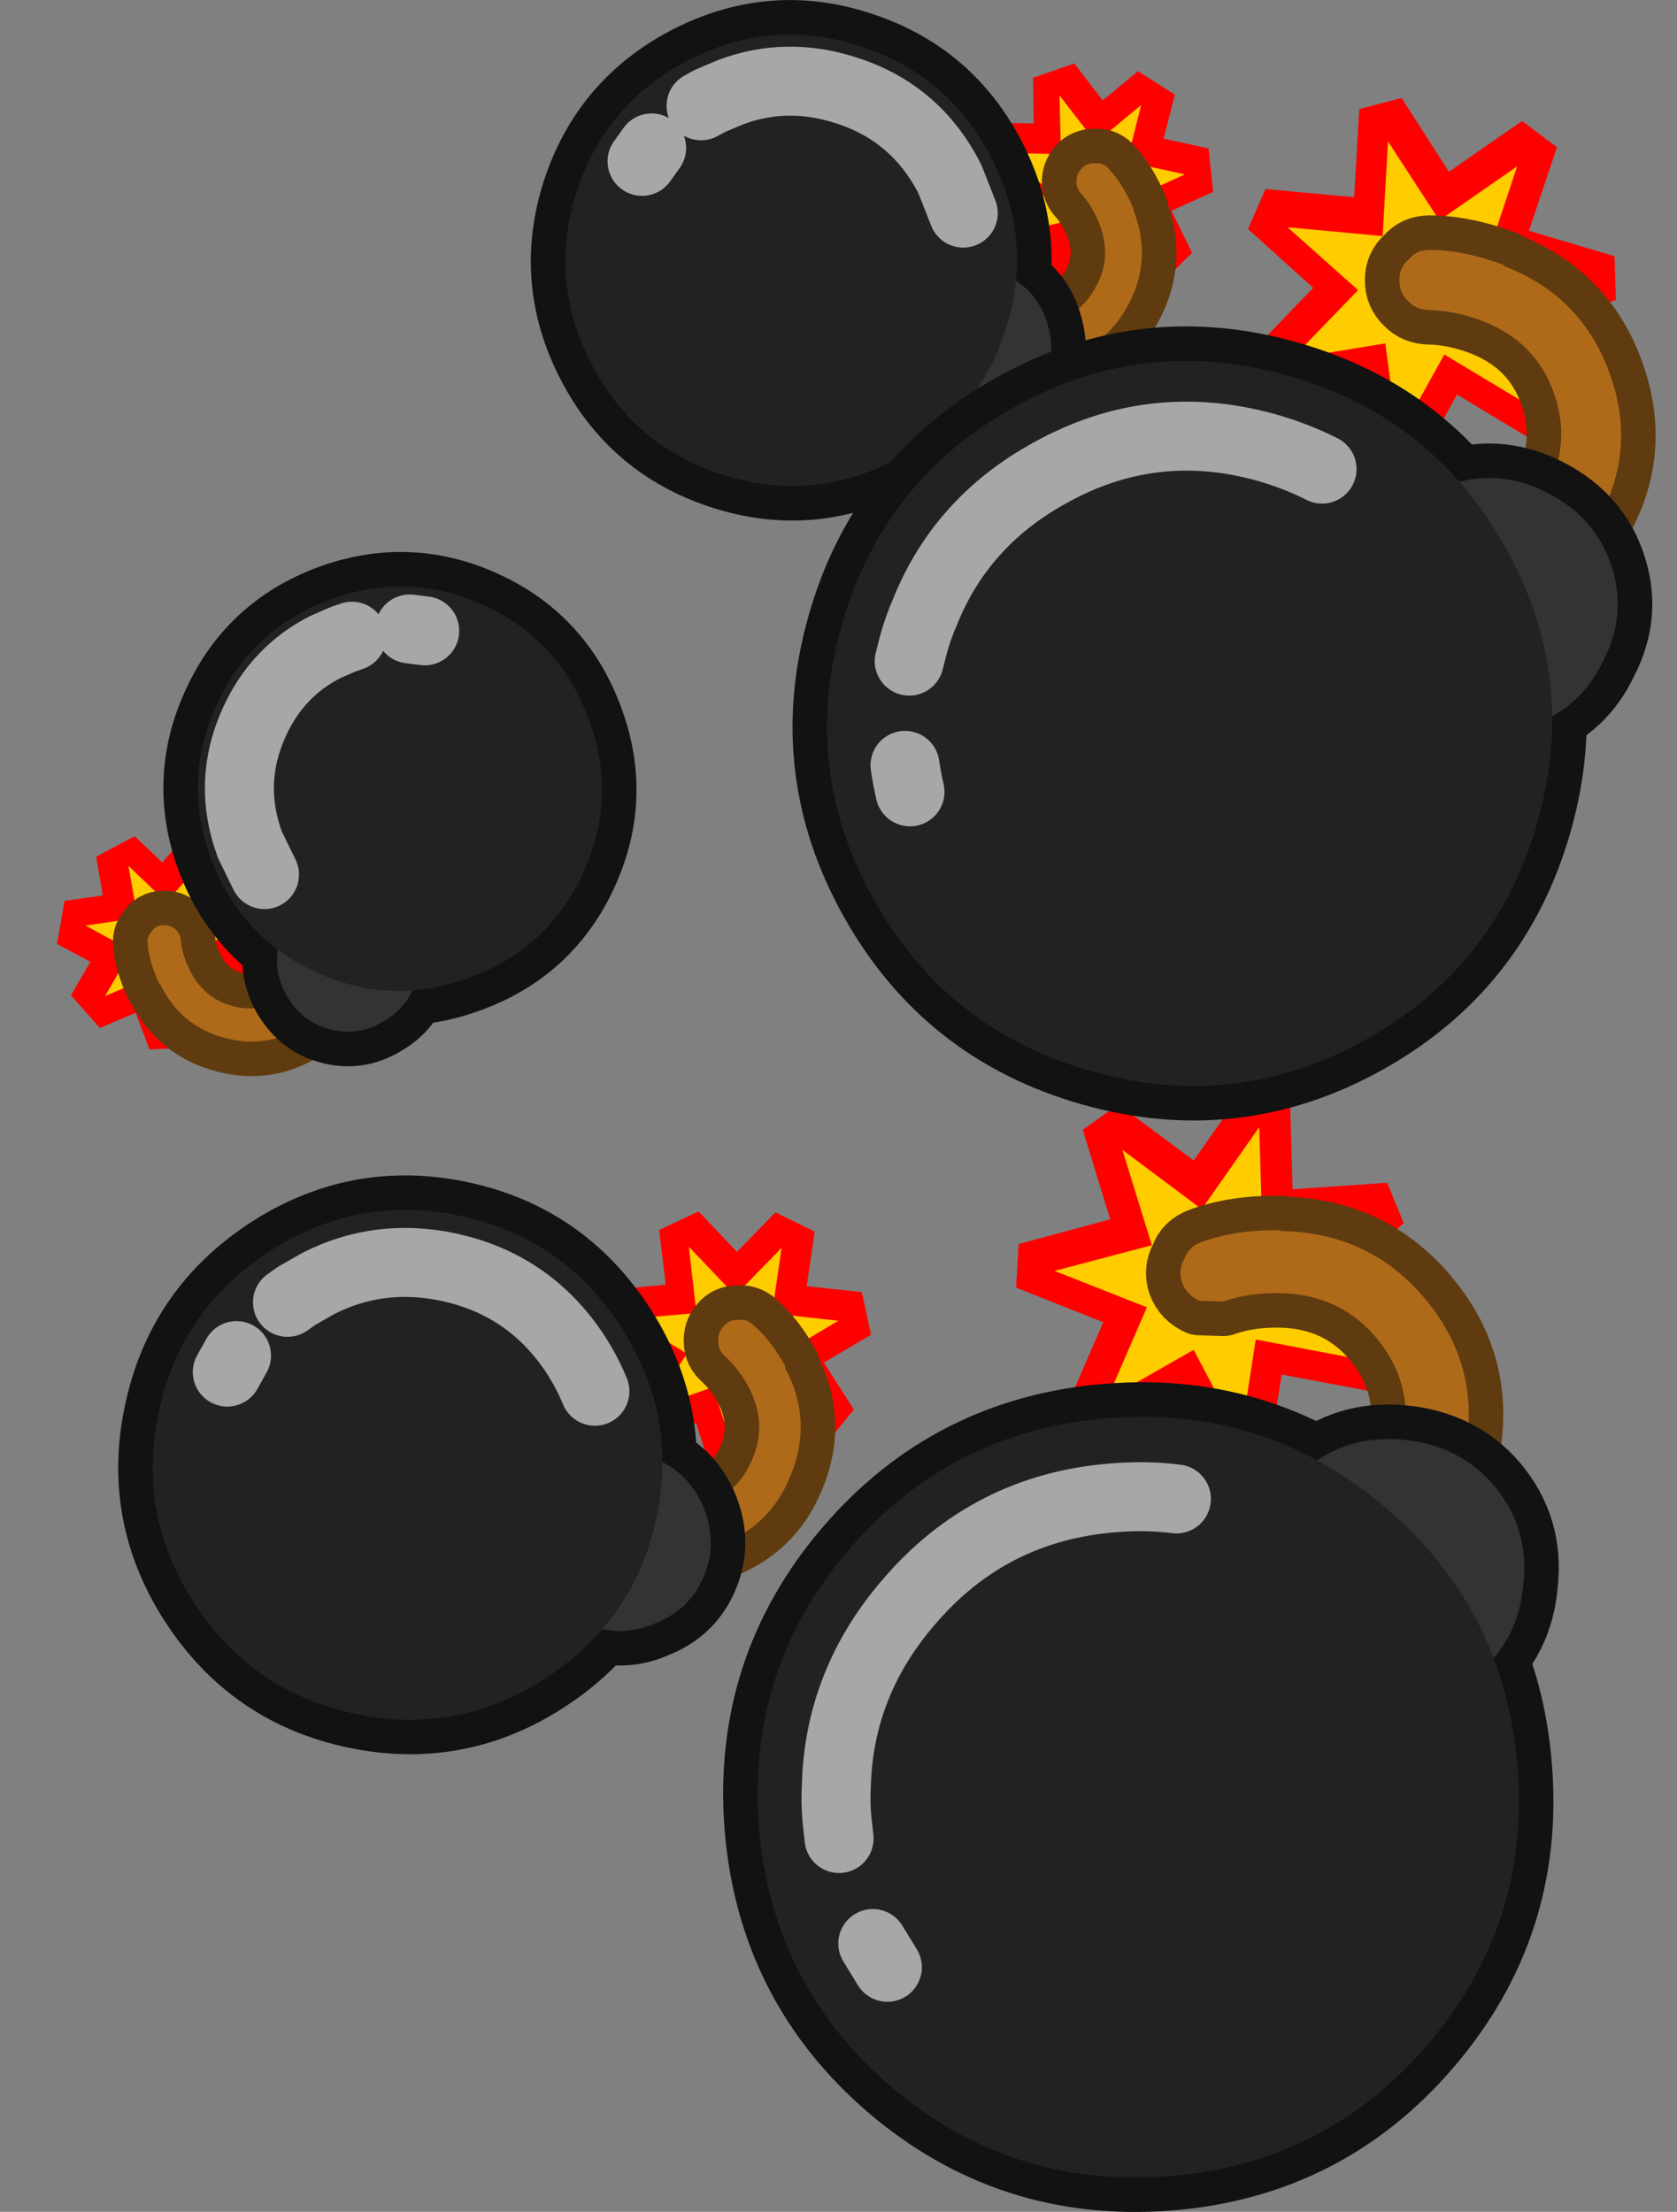 <?xml version="1.0" encoding="UTF-8" standalone="no"?>
<svg xmlns:xlink="http://www.w3.org/1999/xlink" height="288.55px" width="218.75px" xmlns="http://www.w3.org/2000/svg">
  <rect width="100%" height="100%" fill="#808080" stroke="none"/>
  <g transform="matrix(1.0, 0.0, 0.0, 1.0, 110.15, 144.3)">
    <path d="M69.7 34.35 L59.25 23.1 71.0 13.0 55.55 14.05 55.1 -1.3 46.25 11.35 33.95 2.2 38.45 16.85 23.5 20.9 37.75 26.55 31.6 40.7 44.9 33.05 52.15 46.75 54.55 31.5 69.7 34.35" fill="#ff0000" fill-rule="evenodd" stroke="none"/>
    <path d="M69.7 34.35 L59.25 23.1 71.0 13.0 55.55 14.05 55.1 -1.3 46.25 11.35 33.95 2.2 38.45 16.85 23.5 20.9 37.75 26.55 31.6 40.7 44.9 33.05 52.15 46.75 54.55 31.5 69.7 34.35 Z" fill="none" stroke="#ff0000" stroke-linecap="round" stroke-linejoin="miter" stroke-miterlimit="3.0" stroke-width="6.0"/>
    <path d="M66.5 32.9 L57.6 23.35 67.6 14.85 54.5 15.75 54.1 2.75 46.6 13.45 36.25 5.7 40.1 18.15 27.4 21.5 39.45 26.25 34.25 38.25 45.55 31.8 51.65 43.35 53.65 30.45 66.5 32.9" fill="#ffcc00" fill-rule="evenodd" stroke="none"/>
    <path d="M46.55 17.75 Q44.9 18.35 44.35 19.9 43.5 21.4 44.05 23.05 44.65 24.65 46.3 25.4 L49.4 25.5 Q52.65 24.35 56.7 24.4 64.75 24.5 69.6 30.5 74.2 36.2 73.0 43.65 L70.05 50.9 Q69.35 52.55 70.1 54.05 70.7 55.4 72.35 56.1 L75.45 55.9 Q76.75 55.35 77.6 53.8 L80.7 46.1 80.9 45.4 Q83.15 34.2 75.95 25.4 68.6 16.4 56.75 16.3 L56.95 16.2 Q51.0 16.1 46.55 17.75" fill="#ffffff" fill-rule="evenodd" stroke="none"/>
    <path d="M46.55 17.75 Q51.0 16.1 56.95 16.2 L56.75 16.3 Q68.6 16.4 75.95 25.4 83.15 34.2 80.9 45.4 L80.7 46.1 77.6 53.8 Q76.75 55.35 75.45 55.9 L72.35 56.1 Q70.7 55.4 70.1 54.05 69.35 52.55 70.05 50.9 L73.0 43.65 Q74.2 36.2 69.6 30.5 64.75 24.5 56.7 24.4 52.65 24.35 49.4 25.5 L46.3 25.4 Q44.65 24.65 44.05 23.05 43.5 21.4 44.35 19.9 44.9 18.35 46.55 17.75 Z" fill="none" stroke="#5f3b0f" stroke-linecap="round" stroke-linejoin="round" stroke-width="9.0"/>
    <path d="M46.55 17.75 Q44.9 18.35 44.35 19.9 43.5 21.4 44.05 23.05 44.65 24.65 46.3 25.4 L49.4 25.5 Q52.65 24.35 56.7 24.4 64.75 24.5 69.6 30.5 74.2 36.2 73.0 43.65 L70.05 50.9 Q69.35 52.55 70.1 54.05 70.7 55.4 72.35 56.1 L75.45 55.9 Q76.75 55.35 77.6 53.8 L80.7 46.1 80.9 45.4 Q83.15 34.2 75.95 25.4 68.6 16.4 56.75 16.3 L56.95 16.2 Q51.0 16.1 46.55 17.75" fill="#af6a19" fill-rule="evenodd" stroke="none"/>
    <path d="M82.65 74.05 Q87.95 69.55 88.55 62.4 89.4 55.05 84.7 49.45 80.15 44.15 72.6 43.5 65.4 42.9 60.1 47.4 54.55 52.15 53.7 59.45 53.55 66.7 58.1 72.0 62.8 77.6 69.65 78.35 77.1 78.8 82.65 74.05" fill="#333333" fill-rule="evenodd" stroke="none"/>
    <path d="M82.65 74.05 Q87.95 69.55 88.55 62.4 89.4 55.05 84.7 49.45 80.15 44.15 72.6 43.5 65.4 42.9 60.1 47.4 54.55 52.15 53.7 59.45 53.55 66.7 58.1 72.0 62.8 77.6 69.65 78.35 77.1 78.8 82.65 74.05 Z" fill="none" stroke="#121212" stroke-linecap="round" stroke-linejoin="round" stroke-width="9.0"/>
    <path d="M0.55 57.9 Q-12.75 73.45 -11.15 94.0 -9.5 114.55 6.05 127.9 21.65 141.2 42.25 139.6 62.8 138.0 76.1 122.4 89.45 106.8 87.8 86.25 86.2 65.7 70.6 52.4 55.05 39.1 34.5 40.7 13.9 42.3 0.55 57.9 Z" fill="none" stroke="#121212" stroke-linecap="round" stroke-linejoin="round" stroke-width="9.0"/>
    <path d="M82.65 74.05 Q87.95 69.55 88.55 62.4 89.4 55.05 84.7 49.45 80.15 44.15 72.6 43.5 65.4 42.9 60.1 47.4 54.55 52.15 53.7 59.45 53.55 66.7 58.1 72.0 62.8 77.6 69.65 78.35 77.1 78.8 82.65 74.05" fill="#333333" fill-rule="evenodd" stroke="none"/>
    <path d="M6.05 127.9 Q21.65 141.2 42.25 139.6 62.8 138.0 76.1 122.4 89.45 106.8 87.8 86.25 86.2 65.7 70.6 52.4 55.05 39.1 34.5 40.7 13.9 42.3 0.55 57.9 -12.75 73.45 -11.15 94.0 -9.5 114.55 6.05 127.9" fill="#232222" fill-rule="evenodd" stroke="none"/>
    <path d="M43.3 51.25 Q39.4 50.75 35.15 51.1 18.9 52.35 8.35 64.75 -0.65 75.2 -1.05 88.5 -1.2 90.85 -0.95 93.3 L-0.7 95.55 M3.7 109.25 L5.6 112.35" fill="none" stroke="#ffffff" stroke-linecap="round" stroke-linejoin="round" stroke-opacity="0.6" stroke-width="9.0"/>
    <path d="M30.7 -105.9 L34.5 -114.15 42.65 -110.0 38.6 -118.25 46.85 -122.0 37.95 -123.95 40.2 -132.7 33.2 -126.9 27.6 -134.2 27.75 -125.15 18.6 -125.3 25.8 -119.75 19.95 -112.7 28.85 -114.85 30.7 -105.9" fill="#ff0000" fill-rule="evenodd" stroke="none"/>
    <path d="M30.7 -105.9 L34.5 -114.15 42.65 -110.0 38.6 -118.25 46.85 -122.0 37.95 -123.95 40.2 -132.7 33.2 -126.9 27.6 -134.2 27.75 -125.15 18.6 -125.3 25.8 -119.75 19.95 -112.7 28.85 -114.85 30.7 -105.9 Z" fill="none" stroke="#ff0000" stroke-linecap="round" stroke-linejoin="miter" stroke-miterlimit="3.0" stroke-width="6.0"/>
    <path d="M30.75 -107.95 L33.95 -114.95 40.8 -111.4 37.4 -118.35 44.4 -121.55 36.85 -123.2 38.7 -130.6 32.8 -125.7 28.05 -131.85 28.25 -124.2 20.5 -124.35 26.6 -119.6 21.6 -113.65 29.15 -115.5 30.75 -107.95" fill="#ffcc00" fill-rule="evenodd" stroke="none"/>
    <path d="M34.5 -122.25 Q33.85 -123.05 32.85 -123.0 31.85 -123.1 31.05 -122.45 30.3 -121.7 30.25 -120.65 30.25 -119.7 30.9 -119.0 32.3 -117.45 33.2 -115.2 35.0 -110.8 32.75 -106.8 30.7 -103.0 26.35 -101.95 L21.75 -101.9 Q20.65 -101.95 20.0 -101.2 19.4 -100.55 19.4 -99.5 19.45 -98.5 20.2 -97.8 20.85 -97.25 21.85 -97.15 L26.75 -97.15 27.2 -97.2 Q33.8 -98.55 37.0 -104.5 40.25 -110.5 37.65 -117.0 37.65 -117.0 37.75 -116.95 36.4 -120.2 34.5 -122.25" fill="#ffffff" fill-rule="evenodd" stroke="none"/>
    <path d="M34.5 -122.25 Q36.4 -120.2 37.75 -116.95 37.65 -117.0 37.65 -117.0 40.25 -110.5 37.0 -104.5 33.8 -98.55 27.2 -97.2 L26.75 -97.15 21.85 -97.15 Q20.85 -97.25 20.2 -97.8 19.45 -98.5 19.4 -99.5 19.4 -100.55 20.0 -101.2 20.65 -101.95 21.75 -101.9 L26.35 -101.95 Q30.7 -103.0 32.75 -106.8 35.0 -110.8 33.2 -115.2 32.3 -117.45 30.9 -119.0 30.25 -119.7 30.25 -120.65 30.3 -121.7 31.05 -122.45 31.85 -123.1 32.85 -123.0 33.85 -123.05 34.5 -122.25 Z" fill="none" stroke="#5f3b0f" stroke-linecap="round" stroke-linejoin="round" stroke-width="9.0"/>
    <path d="M34.5 -122.25 Q33.85 -123.05 32.85 -123.0 31.85 -123.1 31.05 -122.45 30.3 -121.7 30.25 -120.65 30.25 -119.7 30.9 -119.0 32.3 -117.45 33.2 -115.2 35.0 -110.8 32.75 -106.8 30.7 -103.0 26.35 -101.95 L21.75 -101.9 Q20.65 -101.95 20.0 -101.2 19.4 -100.55 19.4 -99.5 19.45 -98.5 20.2 -97.8 20.85 -97.25 21.85 -97.15 L26.75 -97.15 27.2 -97.2 Q33.8 -98.55 37.0 -104.5 40.25 -110.5 37.65 -117.0 37.65 -117.0 37.75 -116.95 36.4 -120.2 34.5 -122.25" fill="#af6a19" fill-rule="evenodd" stroke="none"/>
    <path d="M12.0 -89.85 Q15.7 -87.95 19.7 -89.25 23.95 -90.45 25.9 -94.25 27.8 -97.95 26.4 -102.3 25.15 -106.3 21.45 -108.2 17.6 -110.15 13.4 -108.95 9.45 -107.4 7.55 -103.7 5.6 -99.9 6.7 -95.9 8.15 -91.8 12.0 -89.85" fill="#333333" fill-rule="evenodd" stroke="none"/>
    <path d="M12.0 -89.85 Q15.7 -87.95 19.7 -89.25 23.95 -90.45 25.9 -94.25 27.8 -97.95 26.4 -102.3 25.15 -106.3 21.45 -108.2 17.6 -110.15 13.4 -108.95 9.45 -107.4 7.55 -103.7 5.6 -99.9 6.7 -95.9 8.15 -91.8 12.0 -89.85 Z" fill="none" stroke="#121212" stroke-linecap="round" stroke-linejoin="round" stroke-width="9.0"/>
    <path d="M2.1 -138.25 Q-9.35 -142.05 -20.25 -136.5 -31.1 -130.95 -34.9 -119.4 -38.65 -107.85 -33.1 -97.0 -27.55 -86.15 -16.0 -82.4 -4.45 -78.65 6.4 -84.2 17.3 -89.75 21.0 -101.25 24.75 -112.8 19.2 -123.65 13.65 -134.5 2.1 -138.25 Z" fill="none" stroke="#121212" stroke-linecap="round" stroke-linejoin="round" stroke-width="9.0"/>
    <path d="M12.0 -89.85 Q15.7 -87.95 19.7 -89.25 23.95 -90.45 25.9 -94.25 27.8 -97.95 26.4 -102.3 25.15 -106.3 21.45 -108.2 17.6 -110.15 13.4 -108.95 9.45 -107.4 7.55 -103.7 5.6 -99.9 6.7 -95.9 8.15 -91.8 12.0 -89.85" fill="#333333" fill-rule="evenodd" stroke="none"/>
    <path d="M-34.9 -119.4 Q-38.65 -107.85 -33.1 -97.0 -27.55 -86.15 -16.0 -82.4 -4.45 -78.65 6.4 -84.2 17.3 -89.75 21.0 -101.25 24.75 -112.8 19.2 -123.65 13.65 -134.5 2.1 -138.25 -9.35 -142.05 -20.25 -136.5 -31.1 -130.95 -34.9 -119.4" fill="#232222" fill-rule="evenodd" stroke="none"/>
    <path d="M15.5 -116.5 L13.75 -120.95 Q9.35 -129.6 0.25 -132.5 -7.55 -135.05 -14.9 -132.25 L-17.5 -131.15 -18.7 -130.5 M-25.15 -125.0 L-26.4 -123.25" fill="none" stroke="#ffffff" stroke-linecap="round" stroke-linejoin="round" stroke-opacity="0.6" stroke-width="9.0"/>
    <path d="M91.4 -89.4 L85.75 -102.95 99.6 -108.0 85.45 -112.2 90.1 -126.05 78.0 -117.65 70.15 -129.9 69.3 -115.3 54.65 -116.65 65.45 -106.9 55.3 -96.35 69.7 -98.75 71.65 -84.15 78.8 -97.0 91.4 -89.4" fill="#ff0000" fill-rule="evenodd" stroke="none"/>
    <path d="M91.4 -89.4 L85.75 -102.95 99.6 -108.0 85.45 -112.2 90.1 -126.05 78.0 -117.65 70.15 -129.9 69.3 -115.3 54.65 -116.65 65.45 -106.9 55.3 -96.35 69.7 -98.75 71.65 -84.15 78.8 -97.0 91.4 -89.4 Z" fill="none" stroke="#ff0000" stroke-linecap="round" stroke-linejoin="miter" stroke-miterlimit="3.0" stroke-width="6.0"/>
    <path d="M88.9 -91.65 L84.15 -103.05 95.8 -107.35 83.85 -110.9 87.75 -122.6 77.6 -115.55 70.9 -125.85 70.2 -113.5 57.8 -114.65 67.0 -106.45 58.35 -97.5 70.55 -99.5 72.2 -87.15 78.25 -98.05 88.9 -91.65" fill="#ffcc00" fill-rule="evenodd" stroke="none"/>
    <path d="M76.3 -111.7 Q74.65 -111.7 73.65 -110.5 72.35 -109.4 72.4 -107.75 72.35 -106.1 73.6 -104.95 74.6 -103.9 76.25 -103.85 79.55 -103.8 83.15 -102.45 90.35 -99.7 92.65 -92.7 94.85 -86.1 91.35 -79.9 L86.35 -74.4 Q85.15 -73.15 85.35 -71.55 85.45 -70.15 86.7 -69.0 87.9 -67.95 89.45 -68.1 90.85 -68.25 92.1 -69.3 L97.4 -75.15 97.8 -75.7 Q103.5 -84.95 99.95 -95.2 96.4 -105.65 85.9 -109.65 L86.1 -109.7 Q80.8 -111.7 76.3 -111.7" fill="#ffffff" fill-rule="evenodd" stroke="none"/>
    <path d="M76.3 -111.7 Q80.8 -111.7 86.1 -109.7 L85.9 -109.65 Q96.4 -105.65 99.95 -95.2 103.5 -84.95 97.8 -75.7 L97.4 -75.15 92.1 -69.3 Q90.85 -68.25 89.45 -68.1 87.9 -67.95 86.7 -69.0 85.45 -70.15 85.35 -71.55 85.15 -73.15 86.35 -74.4 L91.35 -79.9 Q94.85 -86.1 92.65 -92.7 90.35 -99.7 83.15 -102.45 79.55 -103.8 76.25 -103.85 74.6 -103.9 73.6 -104.95 72.35 -106.1 72.4 -107.75 72.35 -109.4 73.65 -110.5 74.65 -111.7 76.3 -111.7 Z" fill="none" stroke="#5f3b0f" stroke-linecap="round" stroke-linejoin="round" stroke-width="9.0"/>
    <path d="M76.3 -111.7 Q74.65 -111.7 73.65 -110.5 72.35 -109.4 72.4 -107.75 72.35 -106.1 73.6 -104.95 74.6 -103.9 76.25 -103.85 79.55 -103.8 83.15 -102.45 90.35 -99.7 92.65 -92.7 94.85 -86.1 91.35 -79.9 L86.35 -74.4 Q85.15 -73.15 85.35 -71.55 85.45 -70.15 86.7 -69.0 87.9 -67.95 89.45 -68.1 90.85 -68.25 92.1 -69.3 L97.4 -75.15 97.8 -75.7 Q103.5 -84.95 99.95 -95.2 96.4 -105.65 85.9 -109.65 L86.1 -109.7 Q80.8 -111.7 76.3 -111.7" fill="#af6a19" fill-rule="evenodd" stroke="none"/>
    <path d="M89.95 -49.8 Q96.2 -52.05 99.05 -58.25 102.25 -64.5 99.85 -71.05 97.6 -77.25 91.0 -80.35 84.85 -83.2 78.6 -80.95 72.1 -78.55 68.9 -72.3 66.4 -65.9 68.65 -59.7 71.05 -53.15 76.95 -50.2 83.45 -47.4 89.95 -49.8" fill="#333333" fill-rule="evenodd" stroke="none"/>
    <path d="M89.95 -49.8 Q96.2 -52.05 99.05 -58.25 102.25 -64.5 99.85 -71.05 97.6 -77.25 91.0 -80.35 84.85 -83.2 78.6 -80.95 72.1 -78.55 68.9 -72.3 66.4 -65.9 68.65 -59.7 71.05 -53.15 76.95 -50.2 83.45 -47.4 89.95 -49.8 Z" fill="none" stroke="#121212" stroke-linecap="round" stroke-linejoin="round" stroke-width="9.0"/>
    <path d="M22.0 -91.1 Q5.0 -81.6 -0.35 -62.75 -5.7 -43.9 3.85 -26.9 13.35 -9.9 32.2 -4.55 51.05 0.8 68.05 -8.7 85.05 -18.2 90.4 -37.05 95.75 -55.9 86.2 -72.9 76.7 -89.95 57.85 -95.3 39.0 -100.65 22.0 -91.1 Z" fill="none" stroke="#121212" stroke-linecap="round" stroke-linejoin="round" stroke-width="9.0"/>
    <path d="M89.95 -49.8 Q96.2 -52.05 99.05 -58.25 102.25 -64.5 99.85 -71.05 97.6 -77.25 91.0 -80.35 84.85 -83.2 78.6 -80.95 72.1 -78.55 68.9 -72.3 66.4 -65.9 68.65 -59.7 71.05 -53.15 76.95 -50.2 83.45 -47.4 89.95 -49.8" fill="#333333" fill-rule="evenodd" stroke="none"/>
    <path d="M3.85 -26.9 Q13.35 -9.9 32.2 -4.55 51.05 0.8 68.05 -8.7 85.05 -18.2 90.4 -37.05 95.75 -55.9 86.2 -72.9 76.7 -89.95 57.85 -95.3 39.0 -100.65 22.0 -91.1 5.0 -81.6 -0.35 -62.75 -5.7 -43.9 3.85 -26.9" fill="#232222" fill-rule="evenodd" stroke="none"/>
    <path d="M62.3 -83.1 Q58.95 -84.8 55.1 -85.9 40.15 -90.1 26.7 -82.55 15.2 -76.2 10.5 -64.45 9.6 -62.4 9.0 -60.2 L8.45 -58.05 M7.9 -44.45 Q8.15 -42.75 8.55 -41.0" fill="none" stroke="#ffffff" stroke-linecap="round" stroke-linejoin="round" stroke-opacity="0.6" stroke-width="9.0"/>
    <path d="M-77.85 -13.85 L-85.65 -16.35 -87.85 -8.45 -90.75 -16.15 -98.3 -12.95 -94.2 -20.0 -101.3 -23.8 -93.25 -24.95 -94.65 -33.05 -88.8 -27.45 -83.4 -33.6 -84.0 -25.5 -75.85 -25.1 -82.65 -20.5 -77.85 -13.85" fill="#ff0000" fill-rule="evenodd" stroke="none"/>
    <path d="M-77.85 -13.85 L-85.65 -16.35 -87.85 -8.45 -90.75 -16.15 -98.3 -12.95 -94.2 -20.0 -101.3 -23.8 -93.25 -24.95 -94.65 -33.05 -88.8 -27.45 -83.4 -33.6 -84.0 -25.5 -75.85 -25.1 -82.65 -20.5 -77.85 -13.85 Z" fill="none" stroke="#ff0000" stroke-linecap="round" stroke-linejoin="miter" stroke-miterlimit="3.0" stroke-width="6.0"/>
    <path d="M-79.2 -15.15 L-85.75 -17.25 -87.6 -10.6 -90.1 -17.05 -96.45 -14.35 -93.0 -20.3 -99.0 -23.55 -92.2 -24.55 -93.4 -31.35 -88.45 -26.6 -83.85 -31.8 -84.4 -24.95 -77.5 -24.65 -83.25 -20.75 -79.2 -15.15" fill="#ffcc00" fill-rule="evenodd" stroke="none"/>
    <path d="M-90.9 -21.25 Q-91.0 -22.15 -90.35 -22.8 -89.85 -23.55 -88.9 -23.6 -88.0 -23.7 -87.25 -23.05 -86.65 -22.5 -86.55 -21.6 -86.4 -19.8 -85.45 -17.85 -83.6 -14.0 -79.65 -13.0 -75.85 -12.1 -72.55 -14.3 L-69.75 -17.35 Q-69.05 -18.1 -68.2 -18.05 -67.4 -18.05 -66.7 -17.45 -66.1 -16.8 -66.1 -15.95 -66.1 -15.1 -66.65 -14.4 L-69.6 -11.2 -69.95 -10.95 Q-74.8 -7.35 -80.65 -8.85 -86.6 -10.35 -89.3 -16.0 L-89.35 -15.9 Q-90.7 -18.75 -90.9 -21.25" fill="#ffffff" fill-rule="evenodd" stroke="none"/>
    <path d="M-90.9 -21.25 Q-90.7 -18.75 -89.35 -15.9 L-89.3 -16.0 Q-86.6 -10.35 -80.65 -8.85 -74.8 -7.35 -69.95 -10.95 L-69.6 -11.2 -66.65 -14.4 Q-66.1 -15.1 -66.1 -15.95 -66.1 -16.8 -66.7 -17.45 -67.4 -18.05 -68.2 -18.05 -69.05 -18.1 -69.75 -17.35 L-72.55 -14.3 Q-75.85 -12.1 -79.65 -13.0 -83.6 -14.0 -85.45 -17.85 -86.4 -19.8 -86.55 -21.6 -86.65 -22.5 -87.25 -23.05 -88.0 -23.7 -88.9 -23.6 -89.85 -23.55 -90.35 -22.8 -91.0 -22.15 -90.9 -21.25 Z" fill="none" stroke="#5f3b0f" stroke-linecap="round" stroke-linejoin="round" stroke-width="9.0"/>
    <path d="M-90.9 -21.25 Q-91.0 -22.15 -90.35 -22.8 -89.85 -23.55 -88.9 -23.6 -88.0 -23.7 -87.25 -23.05 -86.65 -22.5 -86.55 -21.6 -86.4 -19.8 -85.45 -17.85 -83.6 -14.0 -79.65 -13.0 -75.85 -12.1 -72.55 -14.3 L-69.75 -17.35 Q-69.05 -18.1 -68.2 -18.05 -67.4 -18.05 -66.7 -17.45 -66.1 -16.8 -66.1 -15.95 -66.1 -15.1 -66.65 -14.4 L-69.6 -11.2 -69.95 -10.95 Q-74.8 -7.35 -80.65 -8.85 -86.6 -10.35 -89.3 -16.0 L-89.35 -15.9 Q-90.7 -18.75 -90.9 -21.25" fill="#af6a19" fill-rule="evenodd" stroke="none"/>
    <path d="M-55.85 -16.5 Q-56.8 -12.95 -60.15 -11.05 -63.5 -9.0 -67.25 -10.05 -70.8 -11.0 -72.8 -14.5 -74.65 -17.8 -73.7 -21.35 -72.65 -25.1 -69.3 -27.15 -65.9 -28.8 -62.35 -27.85 -58.6 -26.8 -56.65 -23.7 -54.8 -20.25 -55.85 -16.5" fill="#333333" fill-rule="evenodd" stroke="none"/>
    <path d="M-55.85 -16.5 Q-56.8 -12.95 -60.15 -11.05 -63.5 -9.0 -67.25 -10.05 -70.8 -11.0 -72.8 -14.5 -74.65 -17.8 -73.7 -21.35 -72.65 -25.1 -69.3 -27.15 -65.9 -28.8 -62.35 -27.85 -58.6 -26.8 -56.65 -23.7 -54.8 -20.25 -55.85 -16.5 Z" fill="none" stroke="#121212" stroke-linecap="round" stroke-linejoin="round" stroke-width="9.0"/>
    <path d="M-81.9 -52.3 Q-77.45 -62.2 -67.2 -66.05 -56.95 -69.85 -47.05 -65.35 -37.2 -60.85 -33.4 -50.6 -29.55 -40.4 -34.05 -30.5 -38.55 -20.6 -48.8 -16.8 -59.05 -12.95 -68.9 -17.45 -78.75 -22.0 -82.6 -32.2 -86.4 -42.45 -81.9 -52.3 Z" fill="none" stroke="#121212" stroke-linecap="round" stroke-linejoin="round" stroke-width="9.0"/>
    <path d="M-55.85 -16.5 Q-56.8 -12.95 -60.15 -11.05 -63.5 -9.0 -67.25 -10.05 -70.8 -11.0 -72.8 -14.5 -74.65 -17.8 -73.7 -21.35 -72.65 -25.1 -69.3 -27.15 -65.9 -28.8 -62.35 -27.85 -58.6 -26.8 -56.65 -23.7 -54.8 -20.25 -55.85 -16.5" fill="#333333" fill-rule="evenodd" stroke="none"/>
    <path d="M-47.05 -65.35 Q-37.2 -60.85 -33.4 -50.6 -29.55 -40.4 -34.05 -30.5 -38.55 -20.6 -48.8 -16.8 -59.05 -12.95 -68.9 -17.45 -78.75 -22.0 -82.6 -32.2 -86.4 -42.45 -81.9 -52.3 -77.45 -62.2 -67.2 -66.05 -56.95 -69.85 -47.05 -65.35" fill="#232222" fill-rule="evenodd" stroke="none"/>
    <path d="M-75.65 -30.2 L-77.55 -34.1 Q-80.55 -42.2 -77.0 -50.05 -74.0 -56.7 -67.7 -59.9 L-65.4 -60.9 -64.25 -61.3 M-56.7 -62.25 L-54.75 -62.0" fill="none" stroke="#ffffff" stroke-linecap="round" stroke-linejoin="round" stroke-opacity="0.6" stroke-width="9.0"/>
    <path d="M-14.3 47.3 L-11.0 37.5 -1.3 41.2 -6.9 32.45 1.95 27.25 -8.35 26.15 -6.85 15.95 -14.05 23.35 -21.2 15.8 -19.95 26.0 -30.2 26.95 -21.45 32.3 -27.15 40.95 -17.45 37.45 -14.3 47.3" fill="#ff0000" fill-rule="evenodd" stroke="none"/>
    <path d="M-14.3 47.3 L-11.0 37.5 -1.3 41.2 -6.9 32.45 1.95 27.25 -8.35 26.15 -6.85 15.95 -14.05 23.35 -21.2 15.8 -19.95 26.0 -30.2 26.95 -21.45 32.3 -27.15 40.95 -17.45 37.45 -14.3 47.3 Z" fill="none" stroke="#ff0000" stroke-linecap="round" stroke-linejoin="miter" stroke-miterlimit="3.0" stroke-width="6.0"/>
    <path d="M-14.45 44.95 L-11.7 36.7 -3.55 39.8 -8.25 32.45 -0.8 28.0 -9.45 27.05 -8.2 18.5 -14.25 24.7 -20.3 18.35 -19.3 27.0 -27.95 27.75 -20.55 32.3 -25.4 39.6 -17.15 36.65 -14.45 44.95" fill="#ffcc00" fill-rule="evenodd" stroke="none"/>
    <path d="M-11.95 28.5 Q-12.8 27.75 -13.9 27.9 -15.05 27.85 -15.8 28.75 -16.55 29.6 -16.45 30.8 -16.45 31.85 -15.55 32.65 -13.85 34.2 -12.55 36.55 -10.0 41.3 -12.0 46.05 -13.9 50.6 -18.6 52.25 L-23.8 52.9 Q-25.0 53.0 -25.65 53.95 -26.2 54.7 -26.1 55.95 -25.95 57.0 -25.05 57.7 -24.25 58.3 -23.1 58.3 L-17.55 57.65 -17.1 57.55 Q-9.8 55.2 -7.0 48.15 -4.05 40.95 -7.8 34.05 L-7.65 34.05 Q-9.55 30.55 -11.95 28.5" fill="#ffffff" fill-rule="evenodd" stroke="none"/>
    <path d="M-11.95 28.5 Q-9.55 30.55 -7.65 34.05 L-7.8 34.05 Q-4.05 40.95 -7.0 48.15 -9.8 55.2 -17.1 57.55 L-17.55 57.65 -23.1 58.3 Q-24.25 58.3 -25.05 57.7 -25.95 57.0 -26.1 55.95 -26.2 54.7 -25.65 53.95 -25.0 53.0 -23.8 52.9 L-18.6 52.25 Q-13.9 50.6 -12.0 46.05 -10.0 41.3 -12.55 36.55 -13.85 34.2 -15.55 32.65 -16.45 31.85 -16.45 30.8 -16.55 29.6 -15.8 28.75 -15.05 27.85 -13.9 27.9 -12.8 27.75 -11.95 28.5 Z" fill="none" stroke="#5f3b0f" stroke-linecap="round" stroke-linejoin="round" stroke-width="9.0"/>
    <path d="M-11.95 28.5 Q-12.8 27.75 -13.9 27.9 -15.05 27.85 -15.8 28.75 -16.55 29.6 -16.45 30.8 -16.45 31.85 -15.55 32.65 -13.85 34.2 -12.55 36.55 -10.0 41.3 -12.0 46.05 -13.9 50.6 -18.6 52.25 L-23.8 52.9 Q-25.0 53.0 -25.65 53.95 -26.2 54.7 -26.1 55.95 -25.95 57.0 -25.05 57.7 -24.25 58.3 -23.1 58.3 L-17.55 57.65 -17.1 57.55 Q-9.8 55.2 -7.0 48.15 -4.05 40.95 -7.8 34.05 L-7.65 34.05 Q-9.55 30.55 -11.95 28.5" fill="#af6a19" fill-rule="evenodd" stroke="none"/>
    <path d="M-33.25 67.7 Q-28.9 69.4 -24.5 67.4 -19.95 65.55 -18.2 61.0 -16.5 56.65 -18.55 51.95 -20.55 47.6 -24.9 45.9 -29.45 44.15 -34.0 46.05 -38.3 48.3 -40.0 52.65 -41.75 57.2 -39.95 61.5 -37.8 65.95 -33.25 67.7" fill="#333333" fill-rule="evenodd" stroke="none"/>
    <path d="M-33.25 67.7 Q-28.9 69.4 -24.5 67.4 -19.95 65.55 -18.2 61.0 -16.5 56.65 -18.55 51.95 -20.55 47.6 -24.9 45.9 -29.45 44.15 -34.0 46.05 -38.3 48.3 -40.0 52.65 -41.75 57.2 -39.95 61.5 -37.8 65.95 -33.25 67.7 Z" fill="none" stroke="#121212" stroke-linecap="round" stroke-linejoin="round" stroke-width="9.0"/>
    <path d="M-50.2 14.3 Q-63.6 11.5 -75.15 19.05 -86.65 26.6 -89.45 40.0 -92.3 53.4 -84.75 64.95 -77.2 76.5 -63.75 79.3 -50.35 82.1 -38.85 74.55 -27.3 67.0 -24.5 53.6 -21.7 40.2 -29.25 28.65 -36.8 17.1 -50.2 14.3 Z" fill="none" stroke="#121212" stroke-linecap="round" stroke-linejoin="round" stroke-width="9.0"/>
    <path d="M-33.25 67.7 Q-28.9 69.4 -24.5 67.4 -19.95 65.55 -18.2 61.0 -16.5 56.65 -18.55 51.95 -20.55 47.6 -24.9 45.9 -29.45 44.15 -34.0 46.05 -38.3 48.3 -40.0 52.65 -41.75 57.2 -39.95 61.5 -37.8 65.95 -33.25 67.7" fill="#333333" fill-rule="evenodd" stroke="none"/>
    <path d="M-89.45 40.0 Q-92.3 53.4 -84.75 64.95 -77.2 76.5 -63.75 79.3 -50.35 82.1 -38.85 74.55 -27.3 67.0 -24.5 53.6 -21.7 40.2 -29.25 28.65 -36.8 17.1 -50.2 14.3 -63.6 11.5 -75.15 19.05 -86.65 26.6 -89.45 40.0" fill="#232222" fill-rule="evenodd" stroke="none"/>
    <path d="M-32.55 37.2 Q-33.55 34.75 -35.1 32.35 -41.1 23.25 -51.7 21.0 -60.7 19.1 -68.65 23.15 L-71.45 24.75 -72.65 25.6 M-79.3 32.55 L-80.5 34.7" fill="none" stroke="#ffffff" stroke-linecap="round" stroke-linejoin="round" stroke-opacity="0.6" stroke-width="9.0"/>
  </g>
</svg>
